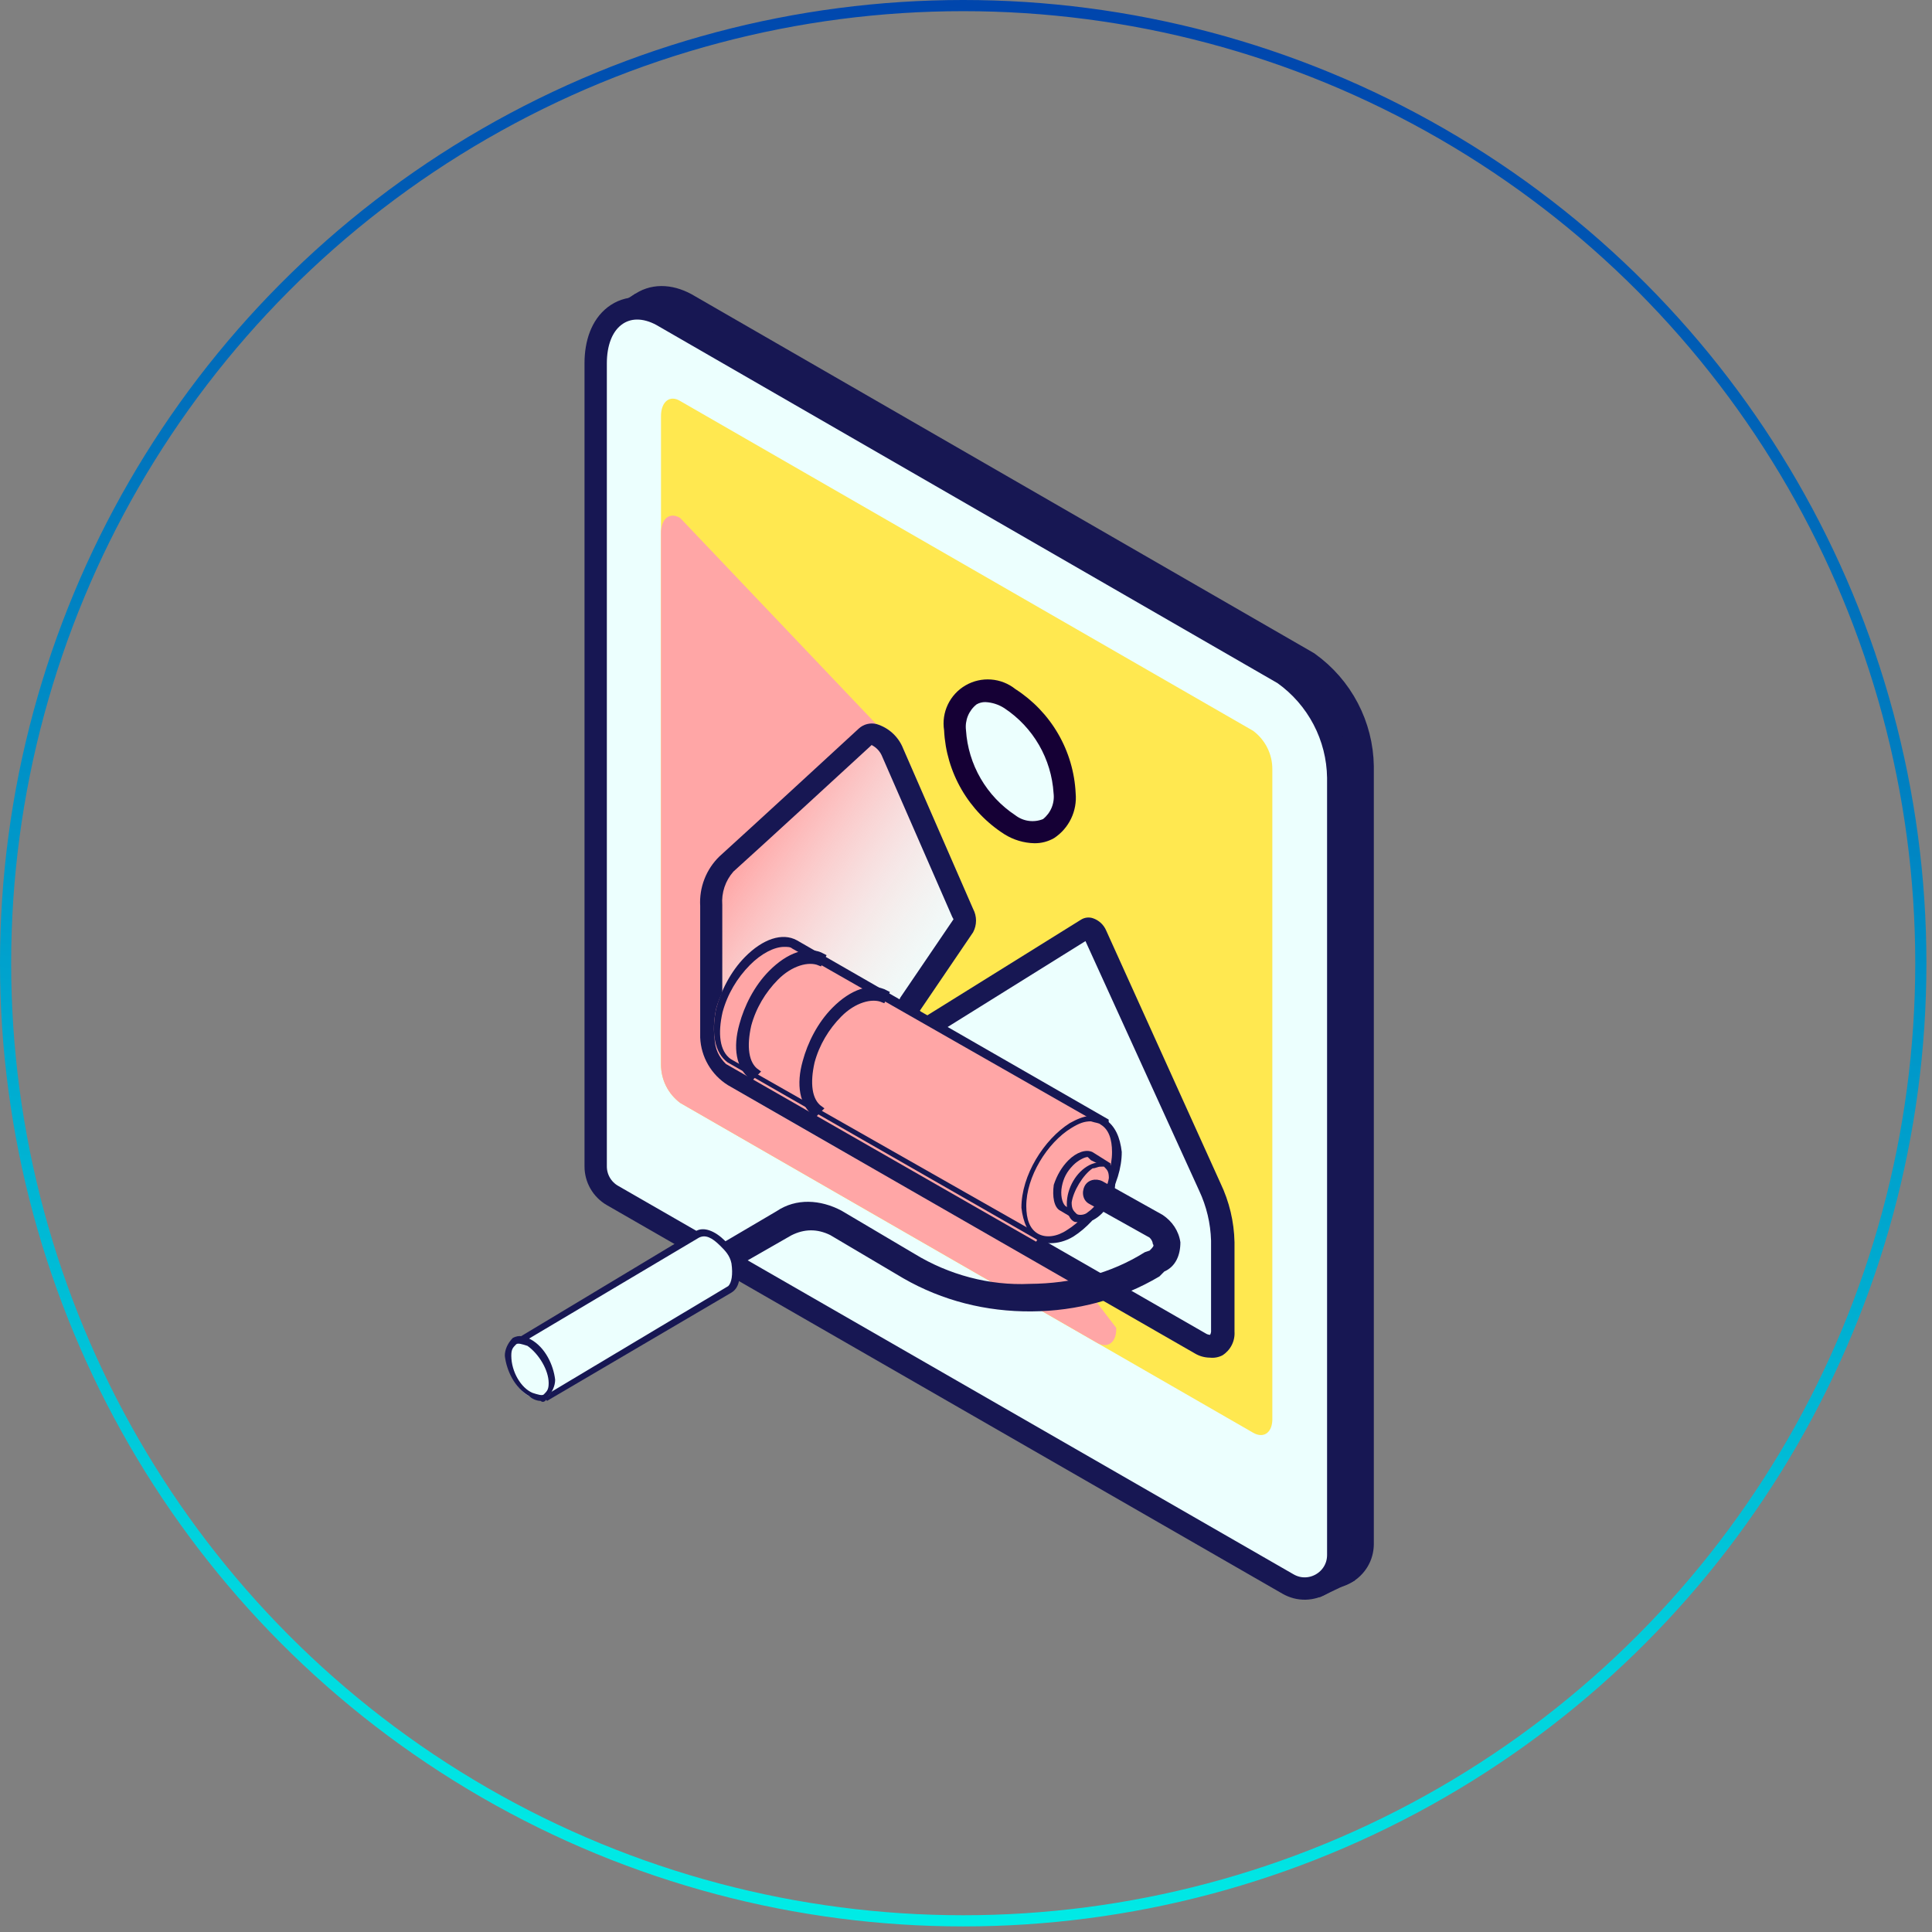<svg width="173" height="173" viewBox="0 0 173 173" fill="none" xmlns="http://www.w3.org/2000/svg">
<rect x="0" y="0" width="173" height="173" fill="#808080" stroke="none"/>
<circle cx="86.25" cy="86.25" r="85.75" stroke="url(#paint0_linear_3053_6447)"/>
<path d="M121.324 141.519L118.123 143.047L120.471 139.099L121.324 141.519Z" fill="#171753"/>
<path d="M56.898 26.296L53.811 28.246L58.754 28.067L56.898 26.296Z" fill="#171753"/>
<path d="M61.464 27.235L61.453 27.229L61.442 27.223C59.969 26.421 58.413 26.376 57.213 27.3C56.071 28.18 55.527 29.734 55.527 31.531V103.447C55.527 104.521 56.101 105.512 57.032 106.048L117.524 140.841C119.524 141.991 122.019 140.547 122.019 138.24V68.642V68.635L122.019 68.627C121.993 66.811 121.54 65.026 120.697 63.416C119.854 61.806 118.644 60.416 117.164 59.357L117.124 59.328L117.082 59.304L61.464 27.235Z" fill="#171753" stroke="#171753" stroke-width="2"/>
<path d="M59.276 28.235L59.265 28.229L59.254 28.223C57.781 27.422 56.226 27.376 55.026 28.3C53.884 29.18 53.34 30.734 53.34 32.531V104.447C53.34 105.521 53.913 106.512 54.844 107.048L115.336 141.841C117.336 142.991 119.832 141.547 119.832 139.24V69.642V69.635L119.832 69.628C119.806 67.811 119.353 66.026 118.509 64.416C117.666 62.806 116.456 61.416 114.977 60.357L114.937 60.328L114.894 60.304L59.276 28.235Z" fill="#ECFFFE" stroke="#171753" stroke-width="2"/>
<path d="M112.21 128.292L60.909 98.761C60.375 98.362 59.942 97.844 59.643 97.249C59.345 96.654 59.189 95.997 59.189 95.332V37.264C59.189 35.944 59.998 35.343 60.909 35.909L112.21 65.44C112.745 65.839 113.179 66.356 113.478 66.952C113.777 67.547 113.932 68.204 113.93 68.87V126.955C113.982 128.241 113.191 128.858 112.21 128.292Z" fill="#FFE850"/>
<path d="M98.232 120.236L60.909 98.761C60.375 98.362 59.942 97.844 59.643 97.249C59.345 96.654 59.189 95.997 59.189 95.332V47.739C59.189 46.418 59.998 45.818 60.909 46.384L78.409 64.785C78.944 65.183 79.378 65.701 79.677 66.296C79.975 66.892 79.266 91.248 79.265 91.914L99.952 118.899C100.003 120.185 99.212 120.802 98.232 120.236Z" fill="#FFA6A6"/>
<path d="M108.272 106.29L97.953 83.687C97.747 83.258 97.351 82.984 97.111 83.121L82.836 92.022C82.079 92.502 80.807 90.684 81.34 89.895L86.121 82.881C86.213 82.701 86.261 82.501 86.261 82.298C86.261 82.096 86.213 81.896 86.121 81.715L79.861 67.378C79.311 66.092 78.141 65.338 77.471 65.903C74.667 68.493 67.857 74.752 64.985 77.359C64.519 77.852 64.161 78.435 63.933 79.073C63.705 79.71 63.612 80.388 63.661 81.063V92.862C63.695 93.547 63.89 94.214 64.231 94.81C64.572 95.406 65.047 95.914 65.621 96.292L107.412 120.301C108.513 120.918 109.39 120.404 109.39 119.152V111.143C109.356 109.466 108.975 107.814 108.272 106.29Z" fill="#ECFFFE"/>
<path d="M83.684 107.885C84.098 108.139 84.574 108.275 85.06 108.279C85.445 108.322 85.833 108.251 86.177 108.073C86.533 107.849 86.822 107.533 87.013 107.159C87.203 106.784 87.289 106.366 87.261 105.947L87.013 104.443C86.975 102.614 83.541 92.748 82.751 91.096C82.589 90.921 82.46 90.717 82.372 90.496L87.136 83.481C87.308 83.159 87.398 82.8 87.398 82.435C87.398 82.07 87.308 81.711 87.136 81.389L80.876 67.035C80.672 66.514 80.353 66.046 79.942 65.666C79.531 65.286 79.039 65.004 78.503 64.84C78.224 64.767 77.932 64.765 77.653 64.834C77.373 64.903 77.115 65.041 76.903 65.235C74.1 67.824 67.307 74.067 64.418 76.69C63.831 77.262 63.373 77.953 63.077 78.717C62.78 79.48 62.651 80.298 62.698 81.115V92.914C62.734 93.77 62.978 94.604 63.41 95.345C63.841 96.086 64.447 96.711 65.174 97.167L83.684 107.885Z" fill="url(#paint1_linear_3053_6447)"/>
<path d="M108.341 121.57C107.855 121.566 107.379 121.43 106.965 121.176L65.174 97.167C64.447 96.711 63.841 96.086 63.41 95.345C62.978 94.604 62.734 93.77 62.698 92.914V81.115C62.651 80.298 62.78 79.48 63.077 78.717C63.373 77.953 63.831 77.262 64.418 76.69C67.307 74.067 74.1 67.824 76.903 65.235C77.115 65.041 77.373 64.903 77.653 64.834C77.932 64.765 78.224 64.767 78.503 64.84C79.039 65.004 79.531 65.286 79.942 65.666C80.353 66.046 80.672 66.514 80.876 67.035L87.136 81.389C87.308 81.711 87.398 82.07 87.398 82.435C87.398 82.8 87.308 83.159 87.136 83.481L82.372 90.496C82.46 90.717 82.589 90.921 82.751 91.096L96.801 82.35C96.961 82.25 97.142 82.187 97.329 82.166C97.517 82.145 97.707 82.167 97.885 82.23C98.146 82.321 98.385 82.466 98.586 82.655C98.788 82.844 98.947 83.073 99.054 83.327L109.287 105.947C110.077 107.599 110.505 109.399 110.543 111.229V119.238C110.571 119.657 110.485 120.075 110.294 120.449C110.103 120.824 109.815 121.14 109.459 121.364C109.115 121.541 108.726 121.613 108.341 121.57ZM78.073 66.692C75.218 69.316 68.528 75.473 65.673 78.045C65.316 78.451 65.043 78.924 64.872 79.436C64.701 79.949 64.634 80.49 64.676 81.029V92.828C64.716 93.337 64.87 93.83 65.126 94.272C65.381 94.714 65.733 95.094 66.155 95.383L107.946 119.392C108.068 119.474 108.211 119.521 108.358 119.529C108.43 119.398 108.46 119.249 108.444 119.1V111.092C108.4 109.543 108.037 108.019 107.378 106.616L97.197 84.27L83.439 92.845C83.074 93.054 82.645 93.122 82.233 93.037C81.821 92.951 81.454 92.719 81.203 92.382C80.785 92.006 80.501 91.505 80.396 90.954C80.29 90.403 80.369 89.832 80.618 89.329L85.382 82.315C85.382 82.315 85.382 82.315 85.262 82.092L79.001 67.755C78.828 67.311 78.498 66.945 78.073 66.727V66.692Z" fill="#171753"/>
<path d="M95.339 71.031C95.339 74.152 93.138 75.421 90.421 73.861C88.994 72.931 87.807 71.68 86.956 70.208C86.104 68.737 85.612 67.085 85.519 65.389C85.519 62.268 87.721 60.999 90.421 62.559C91.852 63.486 93.043 64.736 93.897 66.208C94.752 67.68 95.246 69.332 95.339 71.031Z" fill="#ECFFFE"/>
<path d="M92.622 75.507C91.671 75.484 90.744 75.206 89.939 74.701C88.358 73.692 87.043 72.32 86.104 70.7C85.164 69.079 84.627 67.258 84.539 65.389C84.416 64.603 84.534 63.799 84.877 63.082C85.221 62.364 85.774 61.767 86.464 61.368C87.154 60.969 87.948 60.788 88.743 60.848C89.538 60.907 90.297 61.205 90.919 61.702C92.499 62.716 93.814 64.091 94.753 65.714C95.692 67.337 96.229 69.16 96.319 71.031C96.391 71.811 96.25 72.596 95.911 73.302C95.572 74.009 95.048 74.611 94.394 75.044C93.856 75.355 93.244 75.515 92.622 75.507ZM88.237 62.868C87.959 62.863 87.685 62.934 87.445 63.074C87.102 63.346 86.835 63.703 86.669 64.108C86.504 64.513 86.445 64.954 86.499 65.389C86.597 66.912 87.047 68.392 87.814 69.713C88.581 71.034 89.644 72.16 90.919 73.003C91.266 73.271 91.677 73.444 92.112 73.504C92.546 73.564 92.989 73.51 93.396 73.346C93.739 73.073 94.007 72.717 94.172 72.312C94.338 71.906 94.396 71.465 94.342 71.031C94.247 69.509 93.8 68.03 93.037 66.709C92.273 65.388 91.213 64.261 89.939 63.417C89.43 63.087 88.843 62.898 88.237 62.868Z" fill="#150035"/>
<path d="M92.922 110.75L98.841 100.401L71.069 84.492C70.051 84.064 68.456 84.511 66.719 85.975C65.561 87.144 64.55 88.749 64.12 90.348C63.691 92.529 63.986 93.978 65.004 94.696L92.922 110.75Z" fill="#FFA6A6"/>
<path d="M66.438 88.88C65.425 89.903 64.559 91.361 63.983 92.817C63.987 93.978 64.424 94.7 65.007 95.277L92.779 111.186L97.543 102.878L70.788 87.396C69.77 86.968 68.175 87.415 66.438 88.88Z" fill="#FFA6A6"/>
<path d="M93.069 111.184L92.924 111.039L65.151 95.13C63.987 94.268 63.691 92.528 64.12 90.348C64.55 88.748 65.416 87 66.718 85.684C68.31 84.076 70.05 83.483 71.358 84.199L99.276 100.252L99.277 100.542L99.132 100.689L93.069 111.184ZM70.199 84.788C69.328 84.794 68.169 85.383 67.156 86.407C65.998 87.576 65.132 89.034 64.702 90.634C64.272 92.524 64.422 94.12 65.44 94.838L92.922 110.459L98.552 100.693L70.925 84.928C70.779 84.784 70.489 84.786 70.199 84.788Z" fill="#171753"/>
<path d="M67.333 96.421C66.169 95.558 65.873 93.819 66.448 91.782C66.878 90.183 67.743 88.434 69.046 87.119C70.637 85.51 72.377 84.917 73.686 85.633L73.397 86.216C72.38 85.788 70.784 86.235 69.482 87.551C68.325 88.721 67.459 90.178 67.028 91.778C66.599 93.668 66.749 95.264 67.767 95.982L67.333 96.421Z" fill="#171753" stroke="#171753" stroke-width="0.5"/>
<path d="M73.003 99.718C71.839 98.856 71.543 97.116 72.118 95.08C72.548 93.48 73.413 91.732 74.716 90.416C76.307 88.808 78.047 88.215 79.356 88.931L79.067 89.514C78.05 89.086 76.455 89.533 75.153 90.849C73.995 92.018 73.129 93.476 72.698 95.076C72.269 96.966 72.419 98.561 73.437 99.28L73.003 99.718Z" fill="#171753" stroke="#171753" stroke-width="0.5"/>
<path d="M100.156 103.149C100.165 105.761 98.288 109.113 96.115 110.436C93.797 111.904 91.906 110.611 91.898 107.999C91.6 105.388 93.622 102.18 95.94 100.712C98.113 99.39 100.148 100.536 100.156 103.149Z" fill="#FFA6A6"/>
<path d="M94.086 111.321C93.505 111.325 93.215 111.328 92.924 111.039C92.051 110.465 91.612 109.452 91.463 108.147C91.454 105.244 93.476 102.036 95.794 100.568C97.098 99.832 98.114 99.68 98.986 100.254C99.859 100.828 100.297 101.841 100.447 103.147C100.456 106.049 98.434 109.257 96.116 110.726C95.392 111.167 94.666 111.317 94.086 111.321ZM97.68 100.409C97.1 100.413 96.665 100.561 95.941 101.002C93.767 102.324 91.89 105.386 91.898 107.999C91.902 109.16 92.195 110.029 92.922 110.459C93.649 110.889 94.665 110.736 95.534 110.149C97.707 108.827 99.584 105.765 99.576 103.153C99.572 101.992 99.279 101.123 98.552 100.693C98.406 100.549 98.116 100.551 97.68 100.409Z" fill="#171753"/>
<path d="M96.546 109.126L99.289 104.316L97.835 103.456C97.399 103.314 96.674 103.465 95.95 104.196C95.371 104.78 94.938 105.509 94.796 106.236C94.654 107.253 94.801 107.978 95.092 108.266L96.546 109.126Z" fill="#FFA6A6"/>
<path d="M96.541 107.385L95.087 106.524C94.941 106.38 94.651 106.382 94.507 106.529C94.364 107.255 94.656 107.834 94.947 108.122L95.964 108.55L96.541 107.385Z" fill="#FFA6A6"/>
<path d="M96.402 109.272L94.948 108.412C94.366 108.126 94.218 107.111 94.36 106.094C94.648 105.221 95.081 104.492 95.659 103.907C96.383 103.176 97.253 102.88 97.834 103.166L99.434 104.17L99.435 104.46L96.692 109.27L96.402 109.272ZM97.4 103.604C97.11 103.607 96.53 103.901 96.096 104.34C95.517 104.924 95.229 105.507 95.086 106.234C94.943 106.961 95.091 107.685 95.382 107.974L96.4 108.692L98.854 104.465L97.692 103.893C97.546 103.748 97.546 103.748 97.4 103.604Z" fill="#171753"/>
<path d="M99.728 105.619C99.732 106.781 98.866 108.238 97.852 108.972C96.693 109.561 95.966 109.13 95.962 107.969C95.958 106.808 96.825 105.35 97.838 104.617C98.852 103.884 99.87 104.312 99.728 105.619Z" fill="#FFA6A6"/>
<path d="M56.227 118.999L55.059 116.976L69.547 108.451C71.285 107.278 73.463 107.407 75.353 108.409L81.897 112.28C84.951 114.145 88.582 115.135 92.21 114.963C95.984 114.936 99.465 114.039 102.507 112.13L102.942 111.982C103.231 111.69 103.376 111.543 103.23 111.399C103.23 111.399 103.229 111.109 102.938 110.821L97.558 107.812C96.977 107.526 96.829 106.801 97.118 106.218C97.406 105.636 98.132 105.485 98.713 105.771L104.093 108.78C104.966 109.355 105.549 110.221 105.697 111.236C105.701 112.397 105.269 113.416 104.254 113.859L103.82 114.298C100.343 116.355 96.427 117.4 92.363 117.429C88.299 117.459 84.377 116.472 80.888 114.465L74.344 110.594C73.181 110.022 72.02 110.03 70.86 110.619L56.227 118.999Z" fill="#171753"/>
<path d="M96.983 109.559C96.693 109.561 96.547 109.417 96.257 109.419C95.821 109.277 95.529 108.698 95.526 107.827C95.522 106.376 96.388 104.918 97.547 104.329C98.127 104.035 98.708 104.03 99.144 104.172C99.579 104.314 99.871 104.893 99.874 105.764C99.879 107.215 99.013 108.673 97.853 109.262C97.563 109.264 97.418 109.41 96.983 109.559ZM98.564 104.467C98.274 104.469 98.129 104.615 97.839 104.617C96.97 105.204 96.103 106.662 95.961 107.679C95.963 108.26 96.109 108.404 96.4 108.692C96.546 108.836 97.126 108.832 97.415 108.539C98.284 107.952 99.151 106.495 99.293 105.478C99.291 104.897 99.145 104.753 98.854 104.465C98.854 104.465 98.854 104.465 98.564 104.467Z" fill="#171753"/>
<path d="M65.489 113.097L49.252 122.809L49.566 123.337L65.803 113.625L65.489 113.097Z" fill="#171753"/>
<path d="M46.07 120.235L48.989 125.149L65.359 115.305C65.939 115.01 66.082 114.284 65.642 112.98C65.495 112.256 65.203 111.677 64.62 111.101C63.747 110.236 63.021 110.097 62.441 110.391L46.07 120.235Z" fill="#ECFFFE"/>
<path d="M65.498 113.126C65.351 112.401 64.913 111.679 64.476 111.246C63.603 110.382 62.877 110.242 62.297 110.537L46.795 119.794L48.838 123.263L65.209 113.418C65.209 113.418 65.353 113.272 65.498 113.126Z" fill="#ECFFFE"/>
<path d="M48.99 125.439L48.699 125.151L45.781 120.237L45.925 120.091L62.296 110.247C63.02 109.806 64.038 110.234 64.911 111.098C65.494 111.675 65.786 112.253 66.079 113.122C66.373 114.281 66.231 115.298 65.506 115.739L48.99 125.439ZM46.507 120.377L48.988 124.858L65.214 115.16C65.504 114.868 65.646 114.141 65.498 113.126C65.351 112.402 64.914 111.969 64.477 111.537C63.749 110.817 63.168 110.531 62.588 110.825L46.507 120.377Z" fill="#171753"/>
<path d="M47.392 125.015C46.23 124.442 45.499 122.851 45.35 121.546C45.346 120.385 46.215 119.798 47.378 120.37C48.541 120.942 49.272 122.533 49.421 123.839C49.57 125.144 48.556 125.587 47.392 125.015Z" fill="#ECFFFE"/>
<path d="M48.41 125.443C48.119 125.445 47.683 125.303 47.392 125.015C46.084 124.299 45.353 122.707 45.204 121.402C45.202 120.821 45.49 120.239 45.925 119.8C46.504 119.506 46.94 119.648 47.522 119.934C48.83 120.65 49.561 122.241 49.71 123.546C49.712 124.127 49.423 124.71 48.989 125.148C48.846 125.585 48.555 125.587 48.41 125.443ZM47.682 124.722C48.117 124.864 48.553 125.006 48.698 124.86C48.987 124.568 49.132 124.422 49.13 123.841C49.127 122.68 48.251 121.235 47.233 120.516C46.797 120.374 46.361 120.232 46.217 120.379C45.927 120.671 45.782 120.817 45.784 121.398C45.789 122.849 46.664 124.294 47.682 124.722Z" fill="#171753"/>
<defs>
<linearGradient id="paint0_linear_3053_6447" x1="172.5" y1="4.39174e-05" x2="152.438" y2="178.909" gradientUnits="userSpaceOnUse">
<stop offset="0.003" stop-color="#003DAA"/>
<stop offset="1" stop-color="#00EBE6"/>
</linearGradient>
<linearGradient id="paint1_linear_3053_6447" x1="69.304" y1="72.338" x2="89.966" y2="86.465" gradientUnits="userSpaceOnUse">
<stop stop-color="#FFA6A6"/>
<stop offset="1" stop-color="white" stop-opacity="0"/>
</linearGradient>
</defs>
</svg>
